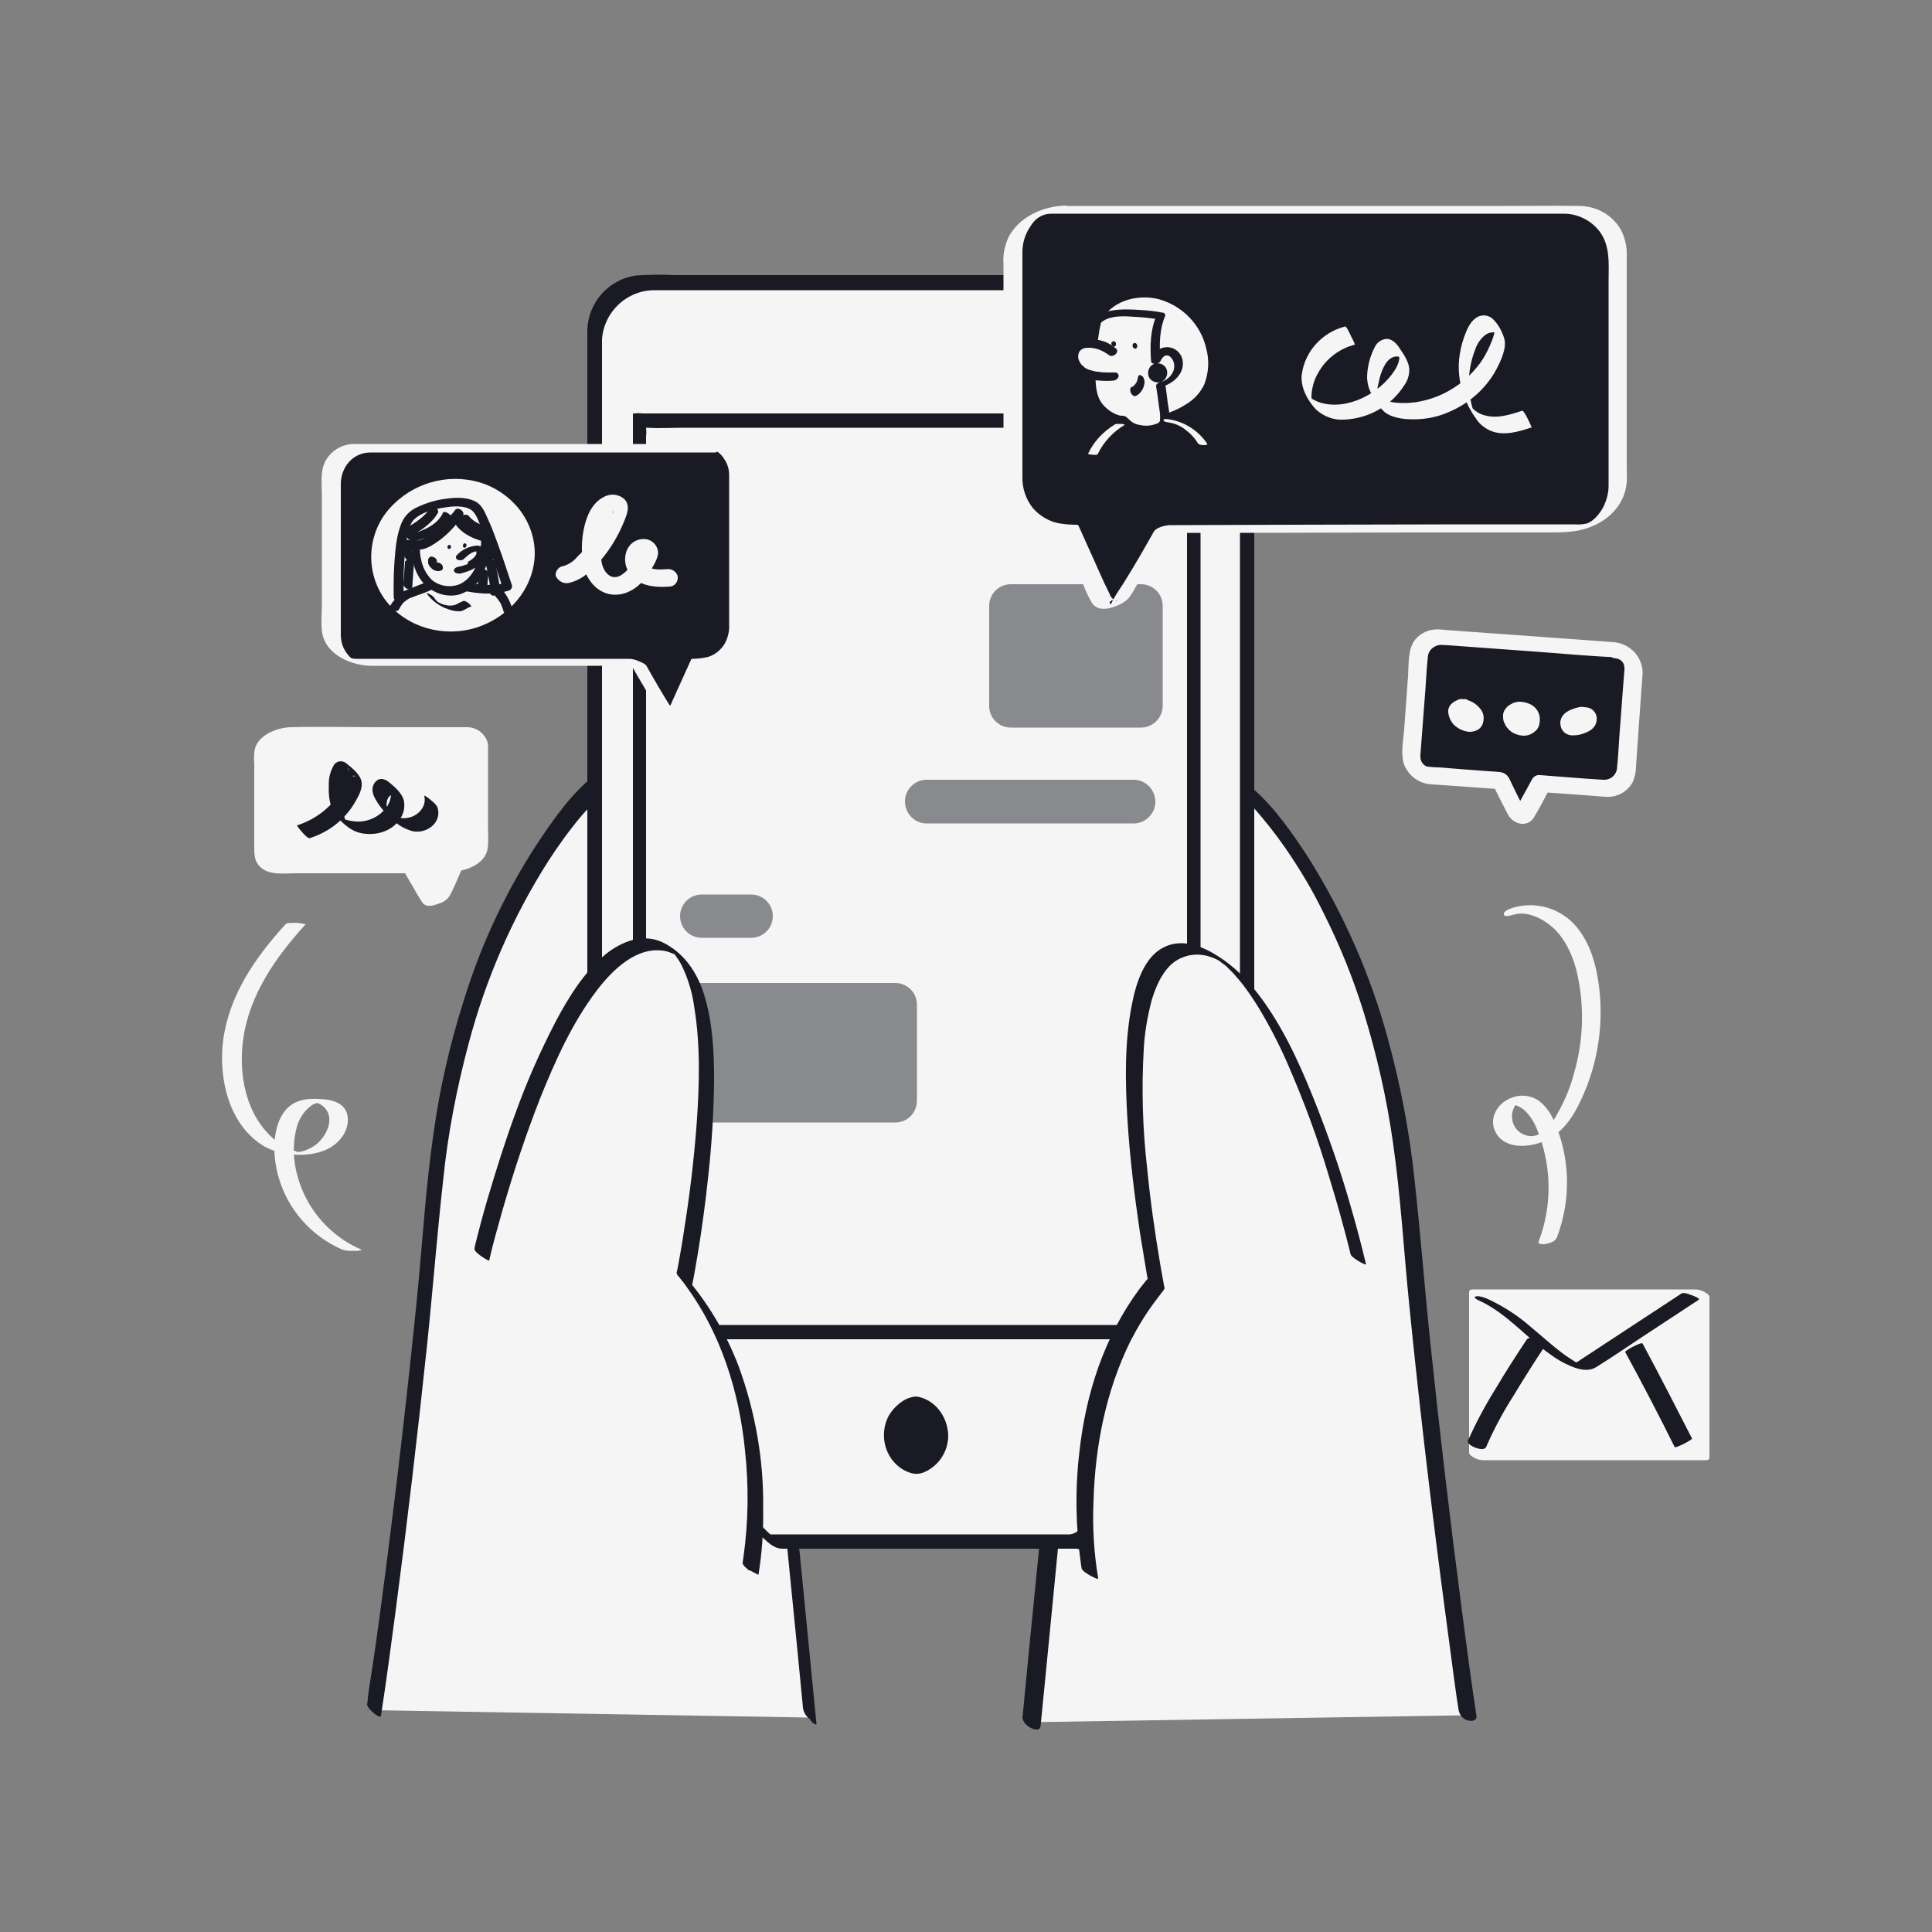 <svg width="210" height="210" viewBox="0 0 210 210" fill="none" xmlns="http://www.w3.org/2000/svg">
<rect x="0" y="0" width="210" height="210" fill="#808080" stroke="none"/>
<path d="M87.99 186.69L81.438 120.078L64.512 85.806C64.512 85.806 49.896 98.91 47.166 129.696C44.436 160.482 40.614 185.892 40.614 185.892" fill="#F5F5F5"/>
<path d="M88.746 187.362L88.326 183.12L87.276 172.368L85.848 157.962L84.378 142.8L83.118 129.822L82.32 121.884C82.278 121.506 82.278 121.086 82.194 120.708C82.068 120.078 81.606 119.448 81.354 118.86L76.23 108.486L69.594 95.046L65.394 86.52L65.184 86.1C65.058 85.848 64.134 84.672 63.798 84.966C61.95 86.604 60.438 88.704 59.052 90.72C55.272 96.264 52.374 102.354 50.4 108.78C48.93 113.4 47.838 118.104 47.166 122.892C46.284 128.814 45.948 134.778 45.36 140.742C44.352 150.864 43.176 160.986 41.874 171.066C41.454 174.258 41.034 177.45 40.572 180.6C40.362 182.07 40.068 183.54 39.942 185.01C39.942 185.052 39.942 185.136 39.9 185.178C39.858 185.556 40.404 186.018 40.656 186.228C40.74 186.312 41.37 186.816 41.412 186.48C42 182.658 42.504 178.878 43.008 175.056C44.268 165.48 45.402 155.862 46.41 146.286C47.04 140.28 47.502 134.232 48.174 128.226C48.678 123.228 49.644 118.272 50.946 113.4C52.794 106.428 55.692 99.75 59.556 93.66C60.69 91.896 61.908 90.216 63.252 88.62C63.882 87.906 64.554 87.234 65.184 86.52L65.268 86.436L63.84 85.302L66.864 91.392L73.29 104.37L79.128 116.172L80.64 119.238C80.682 119.322 80.724 119.448 80.766 119.532C80.892 119.742 80.64 119.49 80.724 119.322C80.682 119.406 80.766 119.616 80.766 119.658L81.396 126L82.572 138.012L84.042 152.838L85.512 167.664L86.688 179.508L87.276 185.598L87.318 185.85C87.444 186.27 87.696 186.648 88.074 186.9C88.074 187.11 88.788 187.656 88.746 187.362Z" fill="#191A23"/>
<path d="M112.182 187.194L118.734 120.582L135.702 86.31C135.702 86.31 150.318 99.414 153.006 130.2C155.694 160.986 159.558 186.438 159.558 186.438" fill="#F5F5F5"/>
<path d="M113.106 187.614L113.526 183.372L114.576 172.62L115.962 158.34L117.432 143.178L118.692 130.158L119.49 122.178L119.574 121.296C119.616 121.17 119.616 121.086 119.616 120.96C119.658 121.044 119.49 121.212 119.616 121.044C119.658 120.96 119.7 120.834 119.784 120.75L120.372 119.574L125.496 109.158L132.132 95.76L136.332 87.276L136.542 86.856L135.072 86.646C135.198 86.772 135.324 86.898 135.45 86.982C135.576 87.066 135.702 87.276 135.87 87.402L136.122 87.654C136.164 87.696 136.206 87.78 136.29 87.822C136.038 87.528 136.248 87.78 136.29 87.822C137.508 89.208 138.642 90.636 139.692 92.148C141.288 94.458 142.716 96.852 143.934 99.372C145.656 102.816 147.084 106.344 148.218 109.998C149.646 114.618 150.738 119.406 151.41 124.194C152.25 130.032 152.586 135.954 153.174 141.792C154.182 151.872 155.358 161.952 156.66 171.99C157.08 175.14 157.5 178.332 157.92 181.482C158.13 182.952 158.298 184.422 158.55 185.892L158.592 186.06C158.76 186.564 159.138 186.942 159.684 187.026C160.062 187.11 160.566 186.984 160.482 186.48C159.894 182.658 159.39 178.794 158.886 174.93C157.626 165.312 156.492 155.694 155.484 146.076C154.854 140.028 154.392 133.98 153.72 127.932C153.174 122.85 152.208 117.852 150.864 112.938C148.974 105.966 146.034 99.288 142.17 93.156C140.49 90.594 138.642 87.906 136.332 85.848L136.248 85.764C135.996 85.512 135.072 85.008 134.778 85.554L131.754 91.644L125.328 104.622L119.448 116.466L117.978 119.49C117.852 119.742 117.726 120.036 117.726 120.33L117.096 126.63L115.878 138.684L114.408 153.51L112.938 168.378L111.762 180.264L111.174 186.354L111.132 186.648C111.132 187.614 113.022 188.538 113.106 187.614Z" fill="#191A23"/>
<path d="M116.844 167.622H84.168C81.858 166.992 64.974 144.69 64.596 141.33V36.582C64.596 33.348 67.242 30.702 70.476 30.702H129.654C132.888 30.702 135.534 33.348 135.534 36.582V141.33C135.828 144.06 120.288 167.58 116.844 167.622Z" fill="#F5F5F5"/>
<path d="M116.256 166.782H83.79C83.748 166.782 83.664 166.782 83.622 166.782C83.706 166.782 83.79 166.824 83.832 166.824C83.622 166.782 83.958 166.908 83.79 166.824L83.58 166.656C83.874 166.866 83.58 166.656 83.496 166.572L83.244 166.32L83.118 166.194C82.908 165.984 83.202 166.278 83.076 166.152C80.388 163.464 78.078 160.482 75.768 157.458C72.996 153.846 70.266 150.15 67.83 146.328C67.452 145.74 66.99 144.984 66.57 144.27C66.402 143.976 66.234 143.682 66.066 143.346L65.856 142.926L65.772 142.716C65.688 142.59 65.814 142.842 65.73 142.632C65.646 142.422 65.562 142.254 65.52 142.044C65.478 141.834 65.52 142.086 65.478 141.918C65.478 141.876 65.436 141.834 65.436 141.792C65.436 141.75 65.436 141.666 65.436 141.624C65.394 140.532 65.436 139.44 65.436 138.348V37.632C65.436 37.38 65.436 37.128 65.436 36.876C65.646 33.894 68.124 31.542 71.148 31.542C72.408 31.542 73.668 31.542 74.928 31.542H128.814C129.276 31.542 129.78 31.542 130.242 31.542C132.426 31.584 134.274 32.76 134.694 34.944C134.82 35.952 134.862 36.96 134.778 37.968V140.784C134.778 140.826 134.778 140.994 134.778 140.784C134.778 140.952 134.736 141.162 134.652 141.33C134.232 142.548 133.686 143.766 133.014 144.858C132.048 146.622 130.998 148.344 129.906 150.066C127.428 153.972 124.782 157.794 121.884 161.406C120.834 162.75 119.7 164.052 118.482 165.27C117.894 165.816 117.054 166.74 116.256 166.782C115.836 166.74 116.256 167.538 116.34 167.664C116.592 168 117.012 168.42 117.432 168.42C118.398 168.378 119.364 167.37 119.994 166.74C121.296 165.438 122.472 164.094 123.606 162.624C126.504 158.928 129.192 155.106 131.67 151.116C132.72 149.436 133.77 147.714 134.736 145.95C135.324 144.858 135.996 143.682 136.29 142.464C136.374 141.75 136.416 140.994 136.332 140.238V37.296C136.332 35.91 135.912 34.566 135.156 33.39C133.812 31.248 131.544 29.946 129.024 29.904H73.332C71.946 29.82 70.518 29.862 69.132 29.946C66.15 30.366 63.924 32.886 63.84 35.868C63.84 36.12 63.84 36.372 63.84 36.582V137.97C63.84 138.852 63.756 139.818 63.84 140.7C63.966 141.456 64.26 142.212 64.68 142.884C65.478 144.396 66.402 145.866 67.368 147.294C69.93 151.2 72.744 154.98 75.642 158.676C77.952 161.616 80.262 164.766 83.076 167.286C83.622 167.79 84.252 168.336 85.008 168.336C85.89 168.336 86.772 168.336 87.654 168.336H117.474C117.894 168.336 117.474 167.538 117.39 167.454C117.096 167.118 116.676 166.866 116.256 166.782Z" fill="#191A23"/>
<path d="M129.738 45.738H69.51V144.774H129.738V45.738Z" fill="#F5F5F5"/>
<path d="M129.108 144.018H71.358C70.56 144.018 69.762 143.976 69.006 144.018H68.88L70.224 145.53V47.418C70.266 47.124 70.266 46.83 70.224 46.536C70.182 46.368 70.308 46.494 70.14 46.494C70.224 46.494 70.266 46.494 70.35 46.494C71.694 46.578 73.08 46.494 74.424 46.494H130.368L129.024 44.982V139.986C129.024 141.288 128.982 142.548 129.024 143.85C129.024 143.892 129.024 143.976 129.024 144.018C129.024 144.396 129.528 144.858 129.78 145.068C129.822 145.11 130.494 145.698 130.494 145.446V50.484C130.494 49.182 130.536 47.922 130.494 46.62C130.494 46.578 130.494 46.494 130.494 46.452C130.494 46.158 130.116 45.78 129.948 45.57C129.78 45.36 129.444 44.94 129.15 44.94H69.804C69.552 44.898 69.258 44.898 69.006 44.94H68.88C68.796 44.94 68.796 44.94 68.796 45.024V140.028C68.796 141.33 68.754 142.59 68.796 143.892V144.06C68.796 144.354 69.174 144.732 69.342 144.942C69.51 145.152 69.846 145.572 70.14 145.572H127.89C128.688 145.614 129.486 145.614 130.242 145.572H130.326C130.62 145.572 130.116 144.9 130.032 144.816C129.906 144.606 129.444 144.018 129.108 144.018Z" fill="#191A23"/>
<path d="M99.582 160.566C102.087 160.566 104.118 158.535 104.118 156.03C104.118 153.525 102.087 151.494 99.582 151.494C97.077 151.494 95.046 153.525 95.046 156.03C95.046 158.535 97.077 160.566 99.582 160.566Z" fill="#191A23"/>
<path d="M103.068 156.03C103.068 157.71 102.102 159.264 100.548 159.978C100.044 160.23 99.414 160.272 98.868 160.062C98.112 159.81 97.44 159.306 96.936 158.634C95.928 157.248 95.802 155.4 96.6 153.888C97.02 153.174 97.608 152.586 98.322 152.166C98.616 151.998 98.91 151.914 99.246 151.83C99.498 151.788 99.75 151.788 100.002 151.872C101.892 152.376 103.026 154.224 103.068 156.03C103.068 156.534 105.168 156.534 105.168 156.03C105.126 153.93 103.74 152.082 101.724 151.452C99.54 150.738 96.768 151.116 95.172 152.88C93.786 154.434 93.576 156.744 94.71 158.55C95.97 160.566 98.532 161.196 100.8 160.818C103.236 160.44 105.126 158.508 105.168 156.03C105.168 155.526 103.068 155.526 103.068 156.03Z" fill="#F5F5F5"/>
<path d="M105.546 40.11C106.335 40.11 106.974 39.471 106.974 38.682C106.974 37.893 106.335 37.254 105.546 37.254C104.757 37.254 104.118 37.893 104.118 38.682C104.118 39.471 104.757 40.11 105.546 40.11Z" fill="#F5F5F5"/>
<path d="M89.292 39.396L96.6 39.522H97.65C98.196 39.522 98.658 39.186 98.826 38.682C98.952 38.178 98.49 37.884 98.028 37.884L90.762 37.8H89.712C89.166 37.8 88.704 38.136 88.536 38.64C88.368 39.144 88.83 39.438 89.292 39.396Z" fill="#F5F5F5"/>
<path d="M75.18 55.86H77.994C78.12 55.86 78.078 55.692 78.078 55.608C77.994 55.398 77.868 55.23 77.7 55.062C77.532 54.852 77.322 54.684 77.112 54.516C76.986 54.39 76.818 54.348 76.65 54.306H73.836C73.71 54.306 73.71 54.474 73.752 54.558C73.836 54.768 73.962 54.936 74.13 55.104C74.298 55.314 74.508 55.482 74.718 55.65C74.844 55.776 75.012 55.818 75.18 55.86Z" fill="#B9FF66"/>
<path d="M74.676 59.388H77.49C77.952 59.388 78.498 59.01 78.372 58.506C78.204 58.002 77.7 57.666 77.196 57.75H74.382C73.92 57.75 73.374 58.128 73.5 58.632C73.668 59.136 74.172 59.43 74.676 59.388Z" fill="#B9FF66"/>
<path d="M118.482 170.982C118.482 170.982 115.08 152.418 125.664 139.524C125.664 139.524 118.482 103.53 129.066 103.152C139.65 102.774 147.63 136.878 147.63 136.878" fill="#F5F5F5"/>
<path d="M119.364 171.528C118.902 168.756 118.734 165.984 118.86 163.17C119.028 157.206 120.204 151.2 122.85 145.824C123.648 144.27 124.53 142.8 125.58 141.414C125.832 141.078 126.084 140.742 126.378 140.364C126.462 140.28 126.546 140.154 126.588 140.028C126.588 139.986 126.588 139.902 126.546 139.86C126.42 139.062 126.252 138.306 126.126 137.508C125.538 134.022 125.034 130.536 124.698 127.05C124.194 122.724 124.068 118.398 124.32 114.072C124.404 112.224 124.74 110.418 125.202 108.654C125.622 107.31 126.168 105.966 127.176 104.958C128.058 104.076 129.318 103.656 130.536 103.782C130.872 103.824 131.166 103.866 131.502 103.992C131.796 104.076 132.09 104.202 132.342 104.328L132.468 104.412C132.72 104.538 132.426 104.37 132.552 104.454L132.762 104.622C132.51 104.454 132.804 104.664 132.888 104.706C132.72 104.58 132.846 104.664 132.93 104.748L133.098 104.874L133.266 105C133.35 105.084 133.434 105.168 133.518 105.252L133.644 105.378L133.854 105.588C134.022 105.756 134.19 105.924 134.316 106.092C134.61 106.428 134.904 106.764 135.156 107.1C135.744 107.898 136.332 108.738 136.836 109.578C137.97 111.468 139.02 113.484 139.902 115.5C141.708 119.616 143.262 123.816 144.522 128.1C145.32 130.662 146.034 133.266 146.706 135.912C146.748 136.038 146.748 136.164 146.79 136.29C146.874 136.626 147.504 136.962 147.756 137.13C147.84 137.172 148.554 137.592 148.47 137.382C148.008 135.45 147.504 133.518 146.958 131.628C145.782 127.428 144.354 123.312 142.716 119.238C141.078 115.164 139.146 111.006 136.374 107.562C135.114 105.966 133.56 104.58 131.796 103.572C130.536 102.858 129.024 102.312 127.554 102.606C124.572 103.194 123.522 106.638 123.018 109.242C122.22 113.358 122.304 117.642 122.556 121.8C122.808 125.874 123.312 129.906 123.9 133.938C124.11 135.198 124.32 136.458 124.53 137.76C124.572 138.096 124.656 138.432 124.698 138.768C124.74 138.852 124.74 138.894 124.74 138.978V139.02C124.74 139.02 124.488 139.272 124.446 139.356C124.278 139.566 124.11 139.776 123.942 139.986C120.036 145.194 117.978 151.578 117.306 158.004C116.844 161.952 116.928 165.942 117.474 169.848C117.516 170.058 117.516 170.268 117.558 170.436C117.6 170.772 118.272 171.108 118.524 171.276C118.734 171.36 119.406 171.78 119.364 171.528Z" fill="#191A23"/>
<g opacity="0.49">
<path d="M109.872 63.714H124.026C125.202 63.714 126.168 64.68 126.168 65.856V76.734C126.168 77.91 125.202 78.876 124.026 78.876H109.872C108.696 78.876 107.73 77.91 107.73 76.734V65.856C107.73 64.68 108.696 63.714 109.872 63.714Z" fill="#191A23"/>
<path d="M124.026 79.086H109.872C108.57 79.086 107.52 78.036 107.52 76.734V65.856C107.52 64.554 108.57 63.504 109.872 63.504H124.026C125.328 63.504 126.378 64.554 126.378 65.856V76.734C126.378 77.994 125.328 79.086 124.026 79.086ZM109.872 63.924C108.822 63.924 107.94 64.806 107.94 65.856V76.734C107.94 77.784 108.822 78.666 109.872 78.666H124.026C125.076 78.666 125.958 77.784 125.958 76.734V65.856C125.958 64.806 125.076 63.924 124.026 63.924H109.872Z" fill="#191A23"/>
</g>
<g opacity="0.49">
<path d="M100.632 85.008H123.312C124.488 85.008 125.454 85.974 125.454 87.15C125.454 88.326 124.488 89.292 123.312 89.292H100.632C99.456 89.292 98.49 88.326 98.49 87.15C98.49 85.932 99.414 85.008 100.632 85.008Z" fill="#191A23"/>
<path d="M123.312 89.502H100.632C99.33 89.46 98.322 88.326 98.364 87.024C98.406 85.806 99.414 84.798 100.632 84.756H123.312C124.614 84.798 125.622 85.932 125.58 87.234C125.538 88.452 124.53 89.46 123.312 89.502ZM100.632 85.218C99.582 85.26 98.742 86.184 98.784 87.234C98.826 88.242 99.624 89.04 100.632 89.082H123.312C124.362 89.04 125.202 88.116 125.16 87.066C125.118 86.058 124.32 85.26 123.312 85.218H100.632Z" fill="#191A23"/>
</g>
<g opacity="0.49">
<path d="M76.272 97.44H81.648C82.824 97.44 83.79 98.406 83.79 99.582C83.79 100.758 82.824 101.724 81.648 101.724H76.272C75.096 101.724 74.13 100.758 74.13 99.582C74.13 98.406 75.096 97.44 76.272 97.44Z" fill="#191A23"/>
<path d="M81.648 101.934H76.272C74.97 101.934 73.92 100.884 73.92 99.582C73.92 98.28 74.97 97.23 76.272 97.23H81.648C82.95 97.23 84 98.28 84 99.582C84 100.884 82.95 101.934 81.648 101.934ZM76.272 97.65C75.222 97.65 74.34 98.532 74.34 99.582C74.34 100.632 75.222 101.514 76.272 101.514H81.648C82.698 101.514 83.58 100.632 83.58 99.582C83.58 98.532 82.698 97.65 81.648 97.65H76.272Z" fill="#191A23"/>
</g>
<g opacity="0.49">
<path d="M75.81 107.058H97.272C98.448 107.058 99.414 108.024 99.414 109.2V119.616C99.414 120.792 98.448 121.758 97.272 121.758H75.81C74.634 121.758 73.668 120.792 73.668 119.616V109.2C73.668 108.024 74.634 107.058 75.81 107.058Z" fill="#191A23"/>
<path d="M97.314 122.01H75.852C74.55 122.01 73.5 120.96 73.5 119.658V109.2C73.5 107.898 74.55 106.848 75.852 106.848H97.314C98.616 106.848 99.666 107.898 99.666 109.2V119.616C99.666 120.96 98.616 122.01 97.314 122.01ZM75.81 107.268C74.76 107.268 73.878 108.15 73.878 109.2V119.616C73.878 120.666 74.76 121.548 75.81 121.548H97.272C98.322 121.548 99.204 120.666 99.204 119.616V109.2C99.204 108.15 98.322 107.268 97.272 107.268H75.81Z" fill="#191A23"/>
</g>
<path d="M81.648 170.478C81.648 170.478 85.05 151.914 74.466 139.02C74.466 139.02 81.648 103.026 71.064 102.648C60.48 102.27 52.5 136.374 52.5 136.374" fill="#F5F5F5"/>
<path d="M82.446 171.15C82.824 168.798 82.992 166.404 82.95 164.052C83.034 158.76 82.11 153.51 80.304 148.554C79.044 145.236 77.28 142.17 75.054 139.44L75.222 139.734C75.474 138.558 75.642 137.424 75.852 136.248C76.314 133.434 76.692 130.62 76.986 127.806C77.364 124.404 77.574 120.96 77.616 117.516C77.616 114.492 77.49 111.342 76.608 108.36C75.894 105.84 74.382 103.53 71.946 102.396C69.846 101.43 67.536 102.354 65.856 103.698C63.504 105.63 61.824 108.36 60.396 111.048C58.716 114.282 57.246 117.6 56.028 121.002C54.894 124.068 53.928 127.176 53.004 130.284C52.5 132.006 52.038 133.728 51.618 135.45C51.618 135.534 51.576 135.618 51.576 135.702C51.492 135.954 52.08 136.374 52.248 136.5C52.29 136.542 53.172 137.13 53.172 137.004C53.592 135.114 54.138 133.266 54.642 131.46C55.818 127.386 57.162 123.312 58.716 119.364C60.354 115.29 62.202 111.174 64.848 107.688C66.57 105.42 69.3 102.69 72.45 103.404C72.576 103.446 72.702 103.488 72.828 103.53L73.038 103.614L73.164 103.656L73.29 103.698C73.122 103.614 73.542 103.824 73.332 103.698C73.206 103.656 73.416 103.782 73.248 103.614L73.332 103.698C73.5 103.824 73.122 103.53 73.29 103.656C73.458 103.782 73.122 103.53 73.29 103.698C73.458 103.866 73.29 103.698 73.332 103.74L73.458 103.908C73.5 103.95 73.542 103.992 73.542 104.034C73.752 104.328 73.92 104.58 74.088 104.916C74.802 106.386 75.264 107.94 75.474 109.536C76.146 113.694 76.02 117.978 75.726 122.136C75.432 126.042 74.97 129.906 74.34 133.812C74.172 134.988 73.962 136.164 73.752 137.34C73.71 137.634 73.626 137.928 73.584 138.18C73.584 138.222 73.542 138.264 73.542 138.348C73.584 138.474 73.626 138.642 73.752 138.726C74.046 139.104 74.34 139.44 74.592 139.818C78.372 144.984 80.346 151.284 80.976 157.626C81.396 161.49 81.354 165.396 80.808 169.26C80.766 169.47 80.766 169.638 80.724 169.848C80.682 170.142 81.228 170.52 81.396 170.688C81.564 170.646 82.404 171.234 82.446 171.15Z" fill="#191A23"/>
<path d="M175.518 70.728L156.492 69.342C155.316 69.258 154.266 70.14 154.182 71.316L153.384 81.984C153.3 83.16 154.182 84.21 155.4 84.294L163.044 84.84C163.548 85.932 164.304 87.36 164.766 88.284C164.892 88.536 165.228 88.662 165.522 88.494C165.606 88.452 165.69 88.368 165.732 88.284L167.454 85.134L174.426 85.638C175.602 85.722 176.652 84.84 176.736 83.622L177.534 72.954C177.618 71.862 176.736 70.812 175.518 70.728Z" fill="#191A23"/>
<path d="M175.434 69.804L167.958 69.258L157.458 68.502L156.492 68.418C155.442 68.334 154.434 68.754 153.804 69.552C153.006 70.56 153.132 72.24 153.048 73.5L152.628 79.254C152.544 80.472 152.166 82.152 152.712 83.328C153.258 84.462 154.392 85.218 155.652 85.26C156.282 85.302 156.912 85.344 157.542 85.386L162.792 85.764L163.17 85.806L162.162 85.05C162.708 86.226 163.296 87.36 163.884 88.494C164.472 89.628 166.026 90.006 166.74 88.83C167.37 87.822 167.874 86.772 168.42 85.764L167.58 86.1L172.284 86.436C172.998 86.478 173.712 86.562 174.426 86.604C175.686 86.73 176.904 86.1 177.492 84.966C177.702 84.42 177.828 83.874 177.828 83.328L177.996 80.892L178.416 74.928C178.458 74.382 178.5 73.878 178.542 73.332C178.626 71.526 177.282 69.972 175.434 69.804C175.014 69.72 174.636 70.014 174.552 70.434C174.552 70.476 174.552 70.518 174.552 70.602C174.636 71.148 175.098 71.526 175.644 71.568C176.064 71.61 176.442 71.904 176.526 72.324C176.568 72.45 176.568 72.576 176.568 72.702C176.568 72.618 176.568 72.912 176.568 72.702C176.568 72.786 176.568 72.786 176.568 72.828C176.526 73.332 176.484 73.878 176.442 74.382L176.022 79.968C175.938 81.102 175.896 82.236 175.77 83.37C175.77 84.168 175.098 84.798 174.3 84.756H174.258C173.628 84.714 172.956 84.672 172.326 84.63L167.412 84.252C167.076 84.21 166.782 84.336 166.572 84.63L165.144 87.234C165.06 87.402 164.976 87.528 164.892 87.696C164.892 87.738 164.892 87.738 164.892 87.696C165.102 87.486 165.396 87.612 165.69 87.99L165.648 87.864C165.606 87.738 165.564 87.654 165.48 87.528C164.976 86.562 164.514 85.596 164.052 84.63C163.842 84.21 163.464 83.958 163.002 83.916L159.054 83.622L156.408 83.412C155.988 83.412 155.568 83.37 155.148 83.328C154.728 83.202 154.434 82.824 154.392 82.362C154.392 82.278 154.392 82.068 154.392 82.236V82.194C154.392 82.194 154.392 82.068 154.392 82.026C154.434 81.48 154.476 80.934 154.518 80.388L154.938 74.886C155.022 73.752 155.064 72.66 155.19 71.526C155.19 70.728 155.862 70.098 156.66 70.098C156.912 70.098 157.206 70.14 157.458 70.14L167.244 70.854C170.016 71.064 172.746 71.316 175.518 71.442H175.644C176.064 71.526 176.484 71.232 176.526 70.77C176.526 70.728 176.526 70.686 176.526 70.602C176.442 70.266 175.98 69.846 175.434 69.804Z" fill="#F5F5F5"/>
<path d="M159.348 76.692C159.348 76.692 158.046 76.986 158.424 78.204C158.802 79.422 160.314 78.96 160.314 77.826C160.398 77.28 160.02 76.818 159.474 76.734C159.432 76.692 159.39 76.692 159.348 76.692Z" fill="#F5F5F5"/>
<path d="M158.676 76.02C158.298 76.104 157.92 76.314 157.668 76.608C157.5 76.818 157.374 77.112 157.416 77.406C157.458 77.91 157.668 78.372 158.004 78.75C158.466 79.212 159.096 79.506 159.726 79.548C160.062 79.548 160.44 79.464 160.734 79.254C161.028 79.044 161.196 78.708 161.238 78.372C161.322 77.952 161.238 77.532 160.986 77.154C160.65 76.692 160.188 76.314 159.642 76.146C159.39 76.062 159.138 75.978 158.844 75.978C158.676 75.978 158.466 76.02 158.382 76.146C158.34 76.314 158.34 76.482 158.466 76.608C158.634 76.818 158.802 76.986 159.054 77.112C159.264 77.238 159.516 77.322 159.768 77.322C159.81 77.322 159.852 77.322 159.894 77.322L159.684 77.28C159.726 77.28 159.81 77.28 159.852 77.322L159.6 77.238C159.642 77.238 159.684 77.28 159.726 77.28L159.474 77.154C159.516 77.154 159.558 77.196 159.6 77.238L159.348 77.07L159.432 77.154L159.222 76.986L159.306 77.07L159.138 76.902C159.18 76.944 159.222 76.986 159.222 77.028L159.138 76.86C159.18 76.944 159.222 77.07 159.222 77.154L159.18 76.986C159.222 77.196 159.222 77.406 159.18 77.574L159.222 77.406C159.18 77.574 159.096 77.742 158.97 77.91L159.054 77.784C158.97 77.868 158.844 77.952 158.676 78.036L158.844 77.994C158.76 78.036 158.676 78.036 158.55 78.078H158.76C158.718 78.078 158.634 78.078 158.592 78.078L158.802 78.12C158.76 78.12 158.718 78.12 158.676 78.078L158.928 78.162L158.802 78.12L159.054 78.246L158.97 78.204L159.222 78.372C159.18 78.33 159.138 78.33 159.138 78.288L159.348 78.456C159.306 78.414 159.264 78.372 159.264 78.33L159.432 78.498C159.39 78.456 159.348 78.372 159.306 78.33L159.39 78.498C159.306 78.372 159.264 78.204 159.264 78.078L159.306 78.246C159.264 78.078 159.264 77.952 159.306 77.784L159.264 77.91C159.306 77.742 159.39 77.616 159.474 77.49L159.39 77.574C159.516 77.448 159.726 77.322 159.894 77.238L159.726 77.28C159.81 77.238 159.852 77.238 159.936 77.238C160.104 77.196 160.23 77.07 160.23 76.902C160.188 76.692 160.104 76.524 159.978 76.398C159.768 76.23 159.558 76.062 159.306 75.978C159.138 76.02 158.928 75.978 158.676 76.02Z" fill="#F5F5F5"/>
<path d="M165.354 77.028C165.354 77.028 164.094 77.322 164.472 78.54C164.85 79.758 166.362 79.296 166.362 78.162C166.446 77.616 166.068 77.154 165.564 77.07C165.438 77.028 165.396 76.986 165.354 77.028Z" fill="#F5F5F5"/>
<path d="M164.808 76.314C164.64 76.356 164.472 76.398 164.346 76.482C164.094 76.608 163.884 76.734 163.716 76.944C163.464 77.238 163.338 77.574 163.38 77.952C163.38 78.204 163.422 78.414 163.548 78.624C163.632 78.834 163.716 79.002 163.884 79.17C164.094 79.422 164.346 79.632 164.682 79.758C164.976 79.884 165.312 79.968 165.648 79.968C166.068 79.968 166.488 79.8 166.782 79.548C167.076 79.338 167.286 79.002 167.328 78.666C167.37 78.456 167.37 78.204 167.37 77.994C167.328 77.784 167.286 77.574 167.202 77.406C167.076 77.154 166.908 76.944 166.698 76.776C166.488 76.608 166.236 76.482 165.942 76.398C165.69 76.314 165.396 76.272 165.102 76.272C164.892 76.272 164.682 76.356 164.514 76.524C164.388 76.692 164.346 76.902 164.43 77.07C164.682 77.532 165.186 77.784 165.69 77.784H165.732H165.48C165.564 77.784 165.606 77.784 165.69 77.826L165.438 77.742C165.522 77.742 165.564 77.784 165.606 77.784L165.354 77.658C165.396 77.7 165.438 77.7 165.522 77.742L165.312 77.574C165.354 77.616 165.396 77.658 165.438 77.7L165.27 77.532C165.312 77.574 165.354 77.616 165.396 77.7L165.27 77.532C165.312 77.616 165.354 77.7 165.396 77.826L165.354 77.616C165.396 77.784 165.396 77.952 165.396 78.12L165.438 77.952C165.396 78.12 165.354 78.246 165.27 78.372L165.354 78.204C165.27 78.33 165.186 78.414 165.102 78.498L165.27 78.372C165.186 78.414 165.102 78.498 165.018 78.54L165.228 78.456C165.144 78.498 165.06 78.498 165.018 78.498L165.27 78.456C165.228 78.456 165.144 78.456 165.102 78.456H165.354C165.312 78.456 165.228 78.456 165.186 78.456L165.438 78.54C165.396 78.54 165.354 78.498 165.312 78.498L165.564 78.624C165.522 78.582 165.48 78.582 165.438 78.54L165.648 78.708C165.606 78.666 165.564 78.624 165.522 78.624L165.69 78.792C165.648 78.75 165.606 78.666 165.564 78.624L165.69 78.792C165.606 78.666 165.564 78.54 165.522 78.414L165.564 78.624C165.522 78.498 165.522 78.33 165.522 78.204L165.48 78.372C165.48 78.246 165.522 78.12 165.606 78.036L165.522 78.204C165.606 78.078 165.69 77.994 165.774 77.91L165.606 78.036C165.732 77.952 165.858 77.868 165.984 77.826L165.774 77.91C165.858 77.868 165.9 77.868 165.984 77.868C166.278 77.826 166.488 77.532 166.446 77.238C166.446 77.112 166.362 76.986 166.278 76.902C165.9 76.356 165.354 76.188 164.808 76.314Z" fill="#F5F5F5"/>
<path d="M171.57 77.238C171.57 77.238 170.31 77.532 170.688 78.75C171.066 79.968 172.578 79.506 172.578 78.372C172.662 77.826 172.284 77.364 171.738 77.28C171.654 77.238 171.612 77.238 171.57 77.238Z" fill="#F5F5F5"/>
<path d="M171.486 76.902C171.234 76.944 170.982 77.07 170.73 77.154C170.436 77.28 170.142 77.448 169.932 77.7C169.722 77.952 169.596 78.246 169.596 78.582C169.596 78.918 169.722 79.296 169.974 79.548C170.268 79.842 170.688 79.968 171.066 79.926C171.444 79.926 171.822 79.842 172.158 79.716C172.41 79.632 172.662 79.506 172.872 79.38C173.166 79.17 173.418 78.876 173.502 78.54C173.586 78.204 173.586 77.868 173.418 77.532C173.25 77.238 172.998 77.028 172.704 76.944C172.452 76.86 172.242 76.86 171.99 76.86C171.738 76.86 171.444 76.902 171.192 77.028C170.982 77.07 170.772 77.196 170.604 77.322C170.52 77.406 170.436 77.532 170.562 77.616C170.73 77.7 170.898 77.742 171.066 77.742C171.192 77.742 170.814 77.742 170.898 77.742C170.94 77.742 170.982 77.742 171.024 77.742L170.856 77.7C170.94 77.7 171.024 77.742 171.108 77.784L170.982 77.742C171.108 77.826 171.234 77.91 171.318 78.036L171.276 77.952C171.444 78.204 171.486 78.498 171.444 78.792V78.708C171.402 78.918 171.36 79.086 171.234 79.254L171.318 79.128C171.276 79.212 171.192 79.254 171.108 79.338L171.234 79.212C170.982 79.338 171.15 79.296 171.234 79.212C171.192 79.212 171.066 79.296 171.276 79.212L171.36 79.17C171.444 79.17 171.486 79.128 171.57 79.128H171.528C171.444 79.17 171.864 79.086 171.738 79.086C171.612 79.086 172.032 79.086 171.906 79.086C171.78 79.086 172.158 79.086 172.032 79.086H171.948L172.116 79.128C172.032 79.128 171.99 79.086 171.906 79.044L172.032 79.086C171.906 79.002 171.78 78.918 171.696 78.792L171.738 78.876C171.57 78.624 171.486 78.288 171.528 77.994V78.078C171.57 77.91 171.612 77.784 171.696 77.616L171.612 77.742C171.696 77.658 171.738 77.574 171.822 77.532L171.696 77.658C171.738 77.616 171.738 77.616 171.78 77.574L171.822 77.532H171.864C171.948 77.49 171.654 77.616 171.696 77.616C171.822 77.574 172.074 77.49 171.654 77.616L171.78 77.574C171.822 77.574 171.402 77.658 171.57 77.616C171.822 77.574 172.074 77.49 172.284 77.364C172.368 77.322 172.578 77.154 172.536 77.028C172.494 76.902 172.284 76.86 172.158 76.86C171.99 76.818 171.738 76.818 171.486 76.902Z" fill="#F5F5F5"/>
<path d="M184.842 140.7H160.692V158.172H184.842V140.7Z" fill="#F5F5F5"/>
<path d="M184.254 157.626H160.104L161.7 158.424V140.952L161.28 141.246H185.43L183.834 140.448V157.92C183.834 158.508 185.808 159.096 185.808 158.424V140.952C185.808 140.742 185.388 140.49 185.22 140.406C184.926 140.238 184.548 140.154 184.212 140.154H160.062C159.852 140.154 159.684 140.238 159.684 140.448V157.92C159.684 158.13 160.104 158.382 160.272 158.466C160.566 158.634 160.902 158.718 161.28 158.718H185.43C185.85 158.718 185.892 158.424 185.64 158.172C185.262 157.794 184.758 157.626 184.254 157.626Z" fill="#F5F5F5"/>
<path d="M160.692 141.33C163.716 142.674 165.858 145.362 168.504 147.21C169.176 147.714 169.89 148.134 170.688 148.47C171.57 148.848 172.62 149.142 173.502 148.596C175.266 147.504 177.03 146.286 178.752 145.152L184.632 141.288C184.842 141.12 184.086 140.868 184.002 140.826C183.75 140.742 182.994 140.406 182.742 140.616L173.082 146.958L171.864 147.756C171.696 147.882 171.57 147.966 171.402 148.05C171.444 148.05 171.066 148.176 171.066 148.176C171.066 148.05 172.116 148.596 171.654 148.302C171.024 147.882 170.352 147.504 169.764 147.042C168.546 146.118 167.412 145.068 166.236 144.102C164.934 142.968 163.422 142.002 161.826 141.246C161.49 141.078 160.818 140.826 160.44 140.91C160.062 140.994 160.524 141.246 160.692 141.33Z" fill="#191A23"/>
<path d="M161.532 157.29C162.372 155.358 163.38 153.468 164.514 151.704C165.606 149.898 166.74 148.092 167.916 146.328C168.21 145.908 166.32 145.026 165.942 145.614C164.766 147.378 163.632 149.142 162.54 150.99C161.406 152.796 160.44 154.644 159.558 156.576C159.348 157.122 161.28 157.878 161.532 157.29Z" fill="#191A23"/>
<path d="M176.652 146.958C178.5 150.36 180.306 153.804 182.028 157.29C182.112 157.458 183.96 156.492 183.918 156.366C182.154 152.922 180.39 149.478 178.542 146.034C178.416 145.824 176.568 146.832 176.652 146.958Z" fill="#191A23"/>
<path d="M164.556 99.414C165.984 98.994 167.664 99.834 168.714 100.758C170.058 101.934 170.856 103.656 171.318 105.336C172.242 109.032 172.158 112.938 171.108 116.592C170.646 118.398 169.89 120.078 168.924 121.674C168.126 122.85 166.992 123.984 165.522 123.27C164.472 122.766 164.052 121.464 164.556 120.414C164.598 120.288 164.682 120.204 164.766 120.078C164.85 119.994 164.976 119.994 164.808 120.036C164.724 120.078 164.682 120.078 164.598 120.12H164.724C165.06 120.246 165.396 120.414 165.69 120.666C166.278 121.212 166.74 121.926 167.034 122.682C168.672 126.588 168.756 130.998 167.244 134.946C167.076 135.324 167.958 135.24 168.084 135.198C168.462 135.114 169.05 134.946 169.218 134.526C170.814 130.368 170.688 125.706 168.84 121.674C168.462 120.834 167.916 120.12 167.16 119.574C166.278 119.028 165.228 118.944 164.304 119.322C162.792 119.868 161.742 121.548 162.582 123.102C163.548 124.908 166.068 124.74 167.664 124.11C169.722 123.312 170.94 121.506 171.822 119.616C173.796 115.458 174.426 110.796 173.67 106.302C173.292 104.034 172.452 101.682 170.73 100.086C169.008 98.532 166.572 97.986 164.346 98.7C164.094 98.784 163.338 99.078 163.464 99.414C163.59 99.75 164.304 99.456 164.556 99.414Z" fill="#F5F5F5"/>
<path d="M31.038 100.464C27.804 103.992 24.948 108.108 24.276 112.938C23.688 117.138 24.864 122.388 28.812 124.656C29.778 125.16 30.87 125.454 31.962 125.496C33.054 125.58 34.188 125.454 35.196 125.076C36.078 124.74 36.834 124.152 37.338 123.354C37.842 122.514 38.052 121.296 37.422 120.456C36.918 119.784 36.036 119.574 35.238 119.49C34.23 119.406 33.054 119.364 32.13 119.826C30.24 120.708 29.778 123.186 29.82 125.034C29.988 129.738 32.844 133.938 37.212 135.828C37.632 135.954 38.052 135.996 38.514 135.954C38.724 135.996 38.934 135.954 39.144 135.912C39.144 135.912 39.396 135.87 39.27 135.828C35.868 134.358 33.306 131.418 32.34 127.848C31.836 126.084 31.794 124.236 32.256 122.514C32.508 121.59 33.054 120.75 33.852 120.162C33.978 120.078 34.104 119.994 34.272 119.952C34.482 119.868 35.112 119.826 34.44 119.784C33.768 119.742 34.356 119.826 34.566 119.91C34.734 119.994 34.902 120.078 35.07 120.204C36.624 121.464 35.406 123.774 34.062 124.614C33.726 124.824 33.348 124.992 32.97 125.118C32.76 125.16 32.55 125.202 32.34 125.244C32.13 125.286 32.298 125.034 32.634 125.244C32.508 125.202 32.382 125.16 32.256 125.16C31.332 124.908 30.492 124.446 29.778 123.816C26.67 121.17 25.872 116.634 26.46 112.77C27.174 108.024 30.03 103.95 33.222 100.464C32.886 100.38 32.508 100.338 32.172 100.296C31.794 100.338 31.206 100.254 31.038 100.464Z" fill="#F5F5F5"/>
<path d="M49.896 79.464H30.786C29.61 79.464 28.644 80.43 28.602 81.606V92.316C28.602 93.492 29.568 94.458 30.786 94.458L44.94 94.5C45.528 95.55 46.368 96.936 46.914 97.818C47.082 98.07 47.418 98.154 47.67 97.986C47.754 97.944 47.838 97.86 47.88 97.734L49.392 94.458L49.896 94.416C51.072 94.416 52.038 93.45 52.08 92.274V81.564C52.038 80.43 51.072 79.464 49.896 79.464Z" fill="#F5F5F5"/>
<path d="M50.694 79.044H41.286C38.052 79.044 34.818 78.96 31.584 79.044C30.114 79.086 28.014 79.884 27.678 81.522C27.594 82.026 27.594 82.572 27.636 83.076V92.064C27.636 92.778 27.636 93.492 28.14 94.08C29.106 95.214 30.87 94.92 32.214 94.92H43.848H44.142L43.974 94.836C44.31 95.424 44.646 95.97 44.982 96.558C45.276 97.104 45.612 97.65 45.948 98.154C46.368 98.658 47.082 98.448 47.628 98.238C48.132 98.112 48.594 97.818 48.888 97.356C49.434 96.348 49.854 95.214 50.358 94.122L48.594 94.836C50.4 94.752 52.962 94.08 53.046 91.854C53.088 91.098 53.046 90.384 53.046 89.67V81.774C53.046 81.48 53.046 81.186 53.046 80.892C52.836 79.842 51.87 79.002 50.694 79.044C50.232 79.086 49.77 79.212 49.35 79.464C49.224 79.548 48.678 79.884 49.098 79.926C50.442 79.968 51.072 81.144 51.072 82.362V92.148C51.072 92.358 51.072 92.526 51.072 92.736C51.072 93.282 50.862 93.786 50.484 94.164C50.442 94.206 50.358 94.248 50.316 94.29C50.568 93.912 51.03 94.122 50.694 94.122C50.526 94.122 50.4 94.122 50.232 94.164C49.896 94.206 49.518 94.29 49.224 94.416C49.014 94.5 48.594 94.668 48.468 94.878L47.208 97.65C47.124 97.776 47.082 97.944 46.998 98.112V98.154C46.83 98.532 47.208 98.406 48.216 97.734L48.132 97.692C48.006 97.482 47.838 97.314 47.712 97.104C47.124 96.18 46.578 95.214 46.032 94.248C45.99 94.206 45.906 94.164 45.864 94.164L35.784 94.122C34.44 94.122 33.054 94.164 31.71 94.122C30.576 94.08 29.652 93.156 29.652 92.022C29.652 91.56 29.652 91.098 29.652 90.636V81.9C29.652 81.186 29.652 80.472 30.24 79.926C30.282 79.884 30.366 79.842 30.408 79.8C30.03 80.346 29.694 79.968 30.03 79.968H38.514C41.958 79.968 45.444 80.01 48.93 79.968H49.098C49.602 79.926 50.064 79.8 50.484 79.548C50.568 79.422 51.114 79.044 50.694 79.044Z" fill="#F5F5F5"/>
<path d="M33.684 91.098C35.784 90.426 37.548 89.04 38.64 87.108C38.976 86.52 39.396 85.764 39.312 85.05C39.228 84.252 38.304 83.496 37.716 83.034C37.338 82.656 36.75 82.656 36.372 83.034C36.33 83.076 36.288 83.16 36.246 83.244C35.868 83.916 35.7 84.672 35.742 85.428C35.7 86.268 35.784 87.108 36.078 87.864C36.498 88.662 37.086 89.376 37.8 89.88C38.388 90.342 39.102 90.594 39.816 90.636C41.286 90.762 42.84 90.174 43.596 88.83C43.932 88.284 44.016 87.612 43.89 86.982C43.68 86.226 43.008 85.638 42.42 85.134C41.958 84.714 41.328 84.42 40.824 84.966C40.32 85.512 40.446 86.226 40.782 86.814C41.244 87.654 41.874 88.41 42.63 89.04C43.218 89.67 43.974 90.09 44.814 90.342C46.284 90.678 48.006 89.502 47.586 87.864C47.502 87.486 46.998 87.108 46.746 86.898C46.662 86.814 46.074 86.352 46.116 86.52C46.368 87.528 45.654 88.452 44.73 88.788C44.226 88.956 43.722 88.998 43.218 88.83C43.008 88.746 42.798 88.662 42.588 88.578C42.462 88.494 42.252 88.242 42.42 88.536C42.588 88.83 42.378 88.41 42.336 88.368C42 87.906 41.916 87.276 42.168 86.772C42.252 86.604 42.42 86.436 42.63 86.352C42.756 86.31 42.924 86.268 43.05 86.268L43.176 86.31C42.42 85.302 42.168 85.05 42.42 85.554C42.672 86.478 42.378 87.486 41.664 88.158C40.866 88.956 39.774 89.376 38.682 89.292C38.178 89.25 37.716 89.166 37.212 88.956L37.044 88.872C37.548 89.502 37.758 89.67 37.59 89.334C37.548 89.208 37.506 89.04 37.464 88.914C37.38 88.62 37.338 88.284 37.296 87.99C37.17 86.982 37.128 85.47 37.884 84.63C38.01 84.504 38.178 84.378 38.346 84.336C38.43 84.294 38.598 84.336 38.682 84.336C37.758 84.672 37.758 82.908 37.884 83.664C37.968 84.252 37.632 84.924 37.38 85.428C36.33 87.486 34.524 88.998 32.298 89.712C32.214 89.754 32.886 90.51 32.928 90.552C32.97 90.594 33.474 91.182 33.684 91.098Z" fill="#191A23"/>
<path d="M76.86 48.678H39.354C37.506 48.678 35.994 50.19 35.994 52.038V68.628C35.994 70.476 37.506 71.988 39.354 71.988L69.258 72.03C70.14 73.668 71.484 75.81 72.324 77.196C72.576 77.574 73.08 77.742 73.458 77.49C73.626 77.406 73.71 77.28 73.794 77.112L76.104 72.072L76.86 72.03C78.708 72.03 80.22 70.518 80.22 68.67V52.038C80.22 50.19 78.708 48.678 76.86 48.678Z" fill="#191A23"/>
<path d="M76.062 48.258H38.514C37.086 48.258 35.784 49.098 35.238 50.4C34.818 51.408 34.986 52.752 34.986 53.802V65.688C34.986 66.696 34.86 67.83 35.028 68.838C35.448 71.148 38.136 72.324 40.278 72.366C42.882 72.366 45.486 72.366 48.132 72.366H60.942H69.552H70.014L68.25 71.652C69.006 72.996 69.804 74.34 70.602 75.684C70.938 76.23 71.232 76.902 71.736 77.238C72.24 77.574 73.332 78.078 74.046 77.91C74.676 77.784 74.844 77.112 75.054 76.608L76.188 74.13L76.986 72.366L76.818 72.408C78.078 72.324 79.296 72.24 80.22 71.232C80.808 70.56 81.144 69.678 81.102 68.754C81.102 67.326 81.102 65.94 81.102 64.512V52.92C81.144 52.248 81.06 51.576 80.808 50.946C80.094 49.224 77.826 48.3 76.062 48.258C75.642 48.258 76.23 48.594 76.314 48.678C76.734 48.93 77.196 49.056 77.7 49.098C77.868 49.098 77.994 49.098 78.162 49.14C78.162 49.224 77.616 48.846 78.036 49.14C78.33 49.35 78.582 49.644 78.75 49.938C79.086 50.442 79.254 51.03 79.254 51.66C79.254 51.954 79.254 52.248 79.254 52.542V67.872C79.296 68.586 79.128 69.3 78.792 69.93C78.372 70.644 77.742 71.148 76.986 71.4C76.44 71.526 75.852 71.61 75.306 71.61C75.264 71.61 75.18 71.61 75.138 71.652L73.122 76.104C73.038 76.314 72.954 76.524 72.828 76.734C72.66 76.986 72.534 77.028 72.282 77.196C73.29 77.826 73.626 77.91 73.29 77.532C73.248 77.448 73.206 77.364 73.164 77.28L72.912 76.86C71.988 75.39 71.106 73.878 70.266 72.366C70.14 72.156 69.72 71.988 69.51 71.904C69.174 71.736 68.838 71.652 68.502 71.61H62.454H50.106H40.026H38.598C38.472 71.61 38.01 71.484 38.262 71.61C38.514 71.736 38.304 71.61 38.178 71.526C38.052 71.442 37.926 71.316 37.842 71.19C37.296 70.56 37.044 69.804 37.044 68.964C37.044 68.586 37.044 68.208 37.044 67.872V56.448C37.044 55.188 37.044 53.886 37.044 52.626C37.044 50.778 38.346 49.182 40.278 49.182C42.21 49.182 44.184 49.182 46.158 49.182H77.742C78.162 49.182 77.574 48.846 77.49 48.762C76.986 48.426 76.524 48.3 76.062 48.258Z" fill="#F5F5F5"/>
<path d="M49.224 68.292C53.886 68.292 57.666 64.738 57.666 60.354C57.666 55.97 53.886 52.416 49.224 52.416C44.562 52.416 40.782 55.97 40.782 60.354C40.782 64.738 44.562 68.292 49.224 68.292Z" fill="#F5F5F5"/>
<path d="M57.204 60.564C57.162 63.798 55.02 66.612 51.912 67.536C48.678 68.502 45.234 67.494 43.008 64.974C40.908 62.496 40.656 58.968 42.378 56.196C44.184 53.382 47.712 52.29 50.862 53.004C54.474 53.802 57.162 56.868 57.204 60.564C57.204 60.942 58.128 60.48 58.128 60.102C58.086 56.49 55.524 53.424 52.08 52.416C48.552 51.408 44.772 52.542 42.336 55.272C39.984 57.918 39.69 61.866 41.622 64.848C43.638 67.872 47.502 69.216 51.03 68.418C54.894 67.536 58.086 64.218 58.128 60.144C58.128 59.766 57.204 60.186 57.204 60.564Z" fill="#F5F5F5"/>
<path d="M43.386 64.974C43.386 64.974 43.092 57.54 44.772 56.112C46.452 54.684 50.946 53.97 51.954 55.356C52.962 56.742 55.188 63.756 55.188 63.756C53.676 64.134 52.122 64.134 50.652 63.756L47.334 63.462L43.386 64.974Z" fill="#F5F5F5"/>
<path d="M43.89 64.932C43.848 63.714 43.848 62.454 43.932 61.236C43.974 60.228 44.1 59.262 44.268 58.296C44.394 57.666 44.562 56.868 45.066 56.406C45.822 55.734 46.956 55.398 47.922 55.23C48.888 55.062 50.022 54.894 50.946 55.272C51.576 55.524 51.828 56.196 52.08 56.784C52.458 57.666 52.794 58.548 53.13 59.472C53.676 60.942 54.18 62.454 54.642 63.924L55.02 63.336C53.214 63.84 51.366 63.462 49.602 63.042L49.266 63.966L50.4 64.218L50.736 63.294L48.636 63.126C48.174 63.084 47.502 62.916 47.04 63.042C45.738 63.462 44.478 64.05 43.218 64.512C42.63 64.764 42.798 65.688 43.428 65.436L45.108 64.806C45.822 64.554 46.536 64.302 47.208 63.966C47.502 63.798 47.124 64.092 47.082 63.924C47.166 63.924 47.25 63.924 47.334 63.966L48.426 64.05L50.4 64.218C50.988 64.26 51.408 63.42 50.736 63.294L49.602 63.042C49.014 62.916 48.636 63.84 49.266 63.966C51.198 64.428 53.256 64.806 55.23 64.218C55.524 64.176 55.692 63.882 55.65 63.63C55.188 62.244 54.726 60.816 54.222 59.43C53.844 58.422 53.508 57.414 53.046 56.448C52.752 55.776 52.458 55.02 51.828 54.6C50.946 54.054 49.728 54.054 48.72 54.18C47.502 54.306 46.326 54.642 45.234 55.188C44.436 55.566 43.848 56.238 43.554 57.078C43.218 58.002 43.05 58.968 42.966 59.976C42.798 61.656 42.756 63.336 42.798 64.974C42.924 65.646 43.932 65.52 43.89 64.932Z" fill="#191A23"/>
<path d="M52.794 61.278C53.004 62.16 53.172 63.042 53.298 63.966C53.34 64.218 53.718 64.218 53.886 64.176C54.054 64.134 54.348 64.008 54.306 63.756C54.18 62.832 54.012 61.95 53.802 61.068C53.76 60.816 53.424 60.816 53.214 60.858C53.004 60.9 52.71 61.068 52.794 61.278Z" fill="#191A23"/>
<path d="M52.038 62.412C51.996 62.874 51.954 63.336 51.912 63.756C51.912 64.008 52.122 64.218 52.374 64.218H52.416C52.668 64.218 52.92 64.05 52.962 63.756C53.004 63.294 53.046 62.832 53.088 62.37C53.088 62.118 52.878 61.908 52.626 61.908C52.626 61.908 52.626 61.908 52.584 61.908C52.332 61.95 52.08 62.16 52.038 62.412Z" fill="#191A23"/>
<path d="M44.016 61.152L43.848 63.504C43.848 63.63 43.932 63.756 44.016 63.84C44.1 63.924 44.226 64.008 44.352 64.05C44.52 64.092 44.73 64.008 44.814 63.84C44.814 63.798 44.814 63.756 44.814 63.756L44.982 61.404C44.982 61.278 44.898 61.152 44.814 61.068C44.73 60.984 44.604 60.9 44.478 60.858C44.31 60.816 44.1 60.9 44.016 61.068C44.016 61.068 44.016 61.11 44.016 61.152Z" fill="#191A23"/>
<path d="M45.276 59.808C45.276 59.808 44.856 58.548 44.352 58.926C43.848 59.304 44.646 61.656 45.444 61.11C46.242 60.564 45.276 59.808 45.276 59.808Z" fill="#F5F5F5"/>
<path d="M45.78 59.892C45.654 59.472 45.402 59.136 45.066 58.884C44.772 58.716 44.478 58.674 44.142 58.674C44.016 58.674 43.848 58.716 43.764 58.842C43.638 59.01 43.596 59.178 43.638 59.346C43.68 59.85 43.806 60.354 44.142 60.774C44.31 61.026 44.604 61.194 44.898 61.278C45.276 61.446 45.696 61.404 46.032 61.194C46.158 61.11 46.242 60.942 46.284 60.774C46.284 60.606 46.242 60.48 46.158 60.354C46.032 60.186 45.906 60.018 45.738 59.892C45.528 59.766 45.276 59.682 45.066 59.682C44.982 59.682 44.646 59.682 44.856 59.808L44.94 59.892L44.982 59.934L45.066 60.06C45.192 60.228 45.276 60.438 45.234 60.648C45.192 60.774 45.108 60.9 44.982 60.984L44.856 61.068C44.814 61.11 44.898 61.026 44.856 61.068H44.814C44.772 61.068 44.898 61.068 44.856 61.068C44.814 61.068 44.772 61.068 44.94 61.068H45.024C45.108 61.068 45.234 61.11 45.318 61.152C45.276 61.152 45.444 61.194 45.36 61.152C45.276 61.11 45.402 61.194 45.36 61.152L45.276 61.068L45.234 61.026C45.234 60.984 45.192 60.984 45.192 60.984C44.94 60.648 44.772 60.228 44.73 59.808C44.688 59.64 44.688 59.43 44.73 59.262C44.73 59.22 44.772 59.178 44.772 59.178V59.136C44.814 59.094 44.814 59.094 44.856 59.094C44.814 59.094 44.898 59.052 44.856 59.094C44.688 59.094 44.478 59.052 44.31 59.01L44.268 58.968C44.31 59.01 44.226 58.968 44.226 58.968L44.31 59.01L44.352 59.094C44.436 59.178 44.478 59.304 44.52 59.388C44.604 59.514 44.646 59.64 44.688 59.766C44.688 59.808 44.856 59.892 44.898 59.892C45.024 59.934 45.15 59.976 45.276 60.018C45.486 59.976 45.864 60.06 45.78 59.892Z" fill="#191A23"/>
<path d="M52.416 59.892C52.416 59.892 53.046 58.716 53.508 59.136C53.97 59.556 52.794 61.824 52.08 61.152C51.366 60.48 52.416 59.892 52.416 59.892Z" fill="#F5F5F5"/>
<path d="M52.92 59.934C53.046 59.724 53.172 59.556 53.298 59.346L53.34 59.304L53.382 59.262L53.424 59.22L53.466 59.178C53.508 59.136 53.508 59.178 53.424 59.178C53.424 59.178 53.466 59.178 53.466 59.136C53.382 59.178 53.298 59.178 53.214 59.178C53.13 59.178 53.046 59.178 52.92 59.136C52.962 59.136 52.836 59.094 52.878 59.136L52.92 59.178C52.878 59.136 52.962 59.178 52.92 59.178L52.962 59.22V59.262C52.962 59.262 52.962 59.262 52.962 59.22C52.962 59.178 52.962 59.262 52.962 59.262C53.004 59.43 53.004 59.598 52.92 59.766C52.92 59.808 52.92 59.808 52.92 59.85V59.892C52.92 59.892 52.878 60.018 52.878 60.06C52.878 60.102 52.794 60.27 52.71 60.396C52.626 60.606 52.5 60.774 52.332 60.942L52.29 60.984C52.248 61.026 52.332 60.942 52.29 60.984L52.248 61.026L52.122 61.11C52.122 61.11 52.08 61.11 52.08 61.152C52.122 61.11 52.164 61.11 52.08 61.152C52.038 61.194 52.122 61.152 52.122 61.152C52.038 61.194 52.248 61.11 52.164 61.152C52.29 61.11 52.416 61.11 52.5 61.152C52.458 61.11 52.458 61.152 52.5 61.152L52.458 61.11C52.416 61.068 52.5 61.152 52.458 61.11C52.416 61.068 52.416 61.068 52.374 61.026C52.332 60.984 52.29 60.9 52.248 60.858C52.248 60.816 52.248 60.816 52.248 60.774C52.248 60.732 52.248 60.69 52.248 60.69C52.248 60.648 52.248 60.648 52.248 60.606V60.564C52.29 60.438 52.374 60.354 52.458 60.27L52.5 60.228C52.458 60.27 52.5 60.186 52.5 60.228L52.584 60.186L52.71 60.102L52.836 60.018C52.878 59.976 52.92 59.934 52.878 59.892C52.794 59.85 52.71 59.808 52.626 59.808C52.374 59.766 52.122 59.808 51.912 59.892C51.576 60.06 51.156 60.48 51.282 60.9C51.534 61.656 52.584 61.698 53.13 61.278C53.55 60.942 53.844 60.48 53.97 59.976C54.054 59.766 54.054 59.598 54.012 59.388C53.928 59.01 53.508 58.926 53.172 58.968C52.92 58.968 52.668 59.052 52.458 59.178C52.332 59.262 52.206 59.388 52.122 59.514C51.996 59.64 51.912 59.808 51.828 59.976C51.744 60.144 52.122 60.186 52.206 60.186C52.332 60.186 52.5 60.186 52.626 60.144C52.752 60.018 52.878 60.018 52.92 59.934Z" fill="#191A23"/>
<path d="M45.234 59.304C45.234 59.304 45.024 63.084 47.796 64.05C51.24 65.268 53.004 61.404 52.794 58.464C52.794 58.464 50.106 57.876 49.644 56.196C49.644 56.196 46.788 59.556 45.234 59.304Z" fill="#F5F5F5"/>
<path d="M44.73 59.262C44.646 60.816 45.15 62.664 46.368 63.714C47.334 64.554 48.636 64.932 49.854 64.638C50.988 64.302 51.912 63.546 52.416 62.496C53.046 61.278 53.34 59.892 53.256 58.464C53.256 58.212 53.088 58.044 52.878 57.96C51.87 57.708 50.442 57.162 50.064 56.07C49.98 55.776 49.518 55.482 49.224 55.776C48.762 56.322 48.258 56.868 47.712 57.33C47.292 57.708 46.872 58.044 46.41 58.338C46.074 58.632 45.612 58.758 45.192 58.758C44.52 58.674 44.688 59.64 45.234 59.724C46.368 59.892 47.502 58.926 48.258 58.254C48.888 57.708 49.434 57.12 49.98 56.532L49.14 56.238C49.602 57.708 51.24 58.548 52.668 58.884L52.29 58.38C52.374 60.228 51.744 62.79 49.854 63.546C48.888 63.882 47.796 63.714 46.998 63.084C46.368 62.496 45.948 61.698 45.78 60.858C45.654 60.354 45.612 59.85 45.654 59.346C45.738 58.758 44.772 58.59 44.73 59.262Z" fill="#191A23"/>
<path d="M46.536 60.816C46.536 60.858 46.536 60.858 46.536 60.9C46.536 60.984 46.536 61.11 46.536 61.194C46.536 61.278 46.578 61.362 46.62 61.404C46.662 61.488 46.704 61.572 46.746 61.614L46.788 61.656C46.83 61.698 46.872 61.74 46.914 61.782C46.956 61.824 46.998 61.866 47.082 61.908L47.124 61.95C47.208 61.992 47.25 61.992 47.334 62.034C47.418 62.034 47.46 62.076 47.544 62.076H47.628C47.712 62.076 47.796 62.076 47.88 62.034C47.922 62.034 48.006 61.992 48.048 61.95C48.09 61.908 48.132 61.866 48.132 61.824C48.132 61.782 48.132 61.698 48.132 61.656C48.132 61.614 48.132 61.53 48.09 61.488C48.048 61.362 47.922 61.278 47.796 61.194L47.67 61.152C47.586 61.152 47.502 61.152 47.418 61.152H47.334H47.46C47.418 61.152 47.334 61.152 47.292 61.152H47.418C47.376 61.152 47.334 61.152 47.334 61.11L47.46 61.152L47.376 61.11L47.502 61.194C47.46 61.194 47.46 61.152 47.418 61.152L47.502 61.236C47.502 61.194 47.46 61.194 47.46 61.152L47.544 61.278C47.502 61.236 47.502 61.194 47.502 61.152L47.544 61.278C47.544 61.236 47.502 61.152 47.502 61.11V61.236C47.502 61.194 47.502 61.11 47.502 61.068C47.502 61.026 47.502 60.942 47.46 60.9C47.46 60.816 47.418 60.774 47.376 60.732C47.334 60.69 47.292 60.606 47.208 60.606C47.166 60.564 47.082 60.522 47.04 60.522C46.914 60.48 46.788 60.48 46.704 60.564L46.62 60.648C46.578 60.69 46.536 60.774 46.536 60.858V60.816Z" fill="#191A23"/>
<path d="M50.526 59.052C50.4 59.052 50.316 59.178 50.316 59.346C50.316 59.346 50.316 59.346 50.316 59.388C50.4 59.64 50.694 59.556 50.694 59.304C50.736 59.178 50.694 59.094 50.526 59.052C50.568 59.052 50.568 59.052 50.526 59.052Z" fill="#191A23"/>
<path d="M48.846 59.22C48.72 59.22 48.636 59.346 48.636 59.472V59.514C48.72 59.766 49.014 59.682 49.014 59.472C49.056 59.346 48.972 59.262 48.846 59.22Z" fill="#191A23"/>
<path d="M49.434 55.482L49.182 55.818C48.93 56.154 48.678 56.448 48.384 56.742C47.67 57.582 46.788 58.212 45.78 58.674C45.234 58.884 44.646 58.968 44.058 58.842C43.386 58.674 43.386 59.598 43.932 59.724C46.326 60.27 48.468 58.422 49.854 56.658C50.022 56.448 50.19 56.238 50.316 56.028C50.61 55.608 49.728 54.978 49.434 55.482Z" fill="#191A23"/>
<path d="M45.066 58.842C46.536 58.422 48.384 57.792 49.056 56.28C49.182 55.986 48.3 55.482 48.174 55.692C47.502 57.204 45.738 57.75 44.268 58.212C44.058 58.254 44.352 58.59 44.436 58.632C44.562 58.716 44.856 58.884 45.066 58.842Z" fill="#191A23"/>
<path d="M44.562 58.338C45.738 57.666 46.956 56.91 47.628 55.692C47.67 55.608 47.586 55.482 47.586 55.44C47.544 55.314 47.46 55.188 47.334 55.104C47.208 55.02 46.998 54.81 46.872 55.02C46.242 56.196 44.982 56.91 43.89 57.54C43.806 57.582 43.848 57.708 43.89 57.75C43.932 57.876 43.974 58.002 44.058 58.086C44.184 58.212 44.394 58.422 44.562 58.338Z" fill="#191A23"/>
<path d="M50.106 56.574C50.736 57.204 51.492 57.666 52.332 57.876C52.584 57.96 52.878 57.876 53.046 57.666C53.172 57.456 53.004 57.246 52.794 57.204C52.71 57.204 52.626 57.162 52.5 57.12L52.416 57.078C52.458 57.078 52.5 57.12 52.416 57.078L52.29 57.036C52.122 56.952 51.954 56.868 51.786 56.784L51.66 56.7L51.576 56.658C51.534 56.616 51.618 56.7 51.576 56.658C51.534 56.616 51.408 56.532 51.366 56.49C51.198 56.364 51.072 56.238 50.946 56.07C50.862 55.986 50.736 55.944 50.61 55.944C50.484 55.944 50.316 55.986 50.232 56.028C50.022 56.154 49.938 56.364 50.106 56.574Z" fill="#191A23"/>
<path d="M49.812 62.034C49.812 62.034 51.786 61.698 52.248 60.606C52.71 59.514 51.282 59.43 50.106 60.606" fill="#F5F5F5"/>
<path d="M49.896 62.37C50.106 62.328 50.316 62.286 50.526 62.202C51.03 62.076 51.492 61.824 51.954 61.53C52.416 61.236 52.752 60.774 52.836 60.228C52.878 59.976 52.794 59.724 52.584 59.556C52.374 59.388 52.08 59.304 51.786 59.304C50.946 59.388 50.19 59.766 49.644 60.354C49.518 60.48 49.518 60.648 49.644 60.774C49.686 60.816 49.728 60.858 49.77 60.858C50.022 60.942 50.316 60.9 50.484 60.69C50.526 60.648 50.61 60.564 50.694 60.522L50.736 60.48L50.82 60.396L50.988 60.27L51.072 60.228C51.114 60.228 51.24 60.102 51.114 60.186C51.198 60.102 51.324 60.06 51.45 60.018C51.492 60.018 51.576 60.018 51.45 60.018C51.492 60.018 51.492 60.018 51.534 59.976L51.702 59.934C51.534 59.976 51.702 59.934 51.744 59.934C51.618 59.892 51.87 59.934 51.744 59.934H51.786C51.702 59.934 51.702 59.892 51.744 59.934C51.744 59.934 51.786 59.934 51.786 59.976C51.702 59.976 51.702 59.934 51.744 59.976C51.702 59.892 51.786 60.018 51.744 59.976L51.786 60.018C51.828 60.06 51.786 59.934 51.786 59.976C51.786 60.018 51.786 60.018 51.786 60.06C51.786 59.976 51.786 60.144 51.786 60.06C51.786 60.144 51.786 60.102 51.786 60.144C51.786 60.186 51.786 60.228 51.744 60.27C51.702 60.312 51.702 60.354 51.744 60.27L51.702 60.354C51.702 60.396 51.66 60.438 51.618 60.48L51.576 60.522C51.492 60.606 51.618 60.48 51.576 60.522C51.534 60.606 51.45 60.648 51.366 60.732C51.366 60.774 51.324 60.774 51.324 60.774C51.366 60.732 51.408 60.69 51.324 60.774L51.198 60.858L50.946 61.026C51.072 60.942 50.946 61.026 50.904 61.026L50.82 61.32L50.568 61.404L50.442 61.446C50.232 61.488 50.4 61.446 50.442 61.446C50.232 61.53 50.022 61.572 49.77 61.614C49.56 61.656 49.266 61.866 49.35 62.076C49.434 62.286 49.728 62.37 49.938 62.328L49.896 62.37Z" fill="#191A23"/>
<path d="M43.344 66.276C43.47 66.024 43.596 65.814 43.764 65.604L43.722 65.646C43.89 65.436 44.1 65.31 44.31 65.142C44.394 65.1 44.478 65.058 44.478 64.932C44.478 64.848 44.436 64.764 44.352 64.722C44.142 64.596 43.848 64.554 43.596 64.68C43.05 64.974 42.588 65.436 42.336 66.024C42.252 66.234 42.504 66.36 42.672 66.402C42.798 66.444 42.966 66.444 43.092 66.402C43.176 66.402 43.302 66.36 43.344 66.276Z" fill="#191A23"/>
<path d="M53.802 64.722H53.76C53.802 64.722 53.802 64.722 53.76 64.722C53.76 64.722 53.676 64.68 53.718 64.722C53.76 64.764 53.76 64.764 53.802 64.722C53.802 64.764 53.676 64.68 53.802 64.722L53.844 64.806L53.886 64.848C54.012 64.974 54.18 64.974 54.306 64.848C54.432 64.722 54.432 64.554 54.306 64.428C54.18 64.302 54.012 64.302 53.886 64.428C53.802 64.512 53.76 64.68 53.844 64.806C53.886 64.89 53.97 64.974 54.054 65.058C54.138 65.142 54.18 65.226 54.264 65.352L54.348 65.478C54.348 65.52 54.39 65.52 54.39 65.52C54.348 65.436 54.348 65.478 54.39 65.52C54.432 65.604 54.474 65.73 54.516 65.814C54.6 66.024 54.684 66.234 54.726 66.444C54.81 66.696 55.104 66.864 55.398 66.78C55.65 66.696 55.776 66.444 55.692 66.192C55.692 66.192 55.692 66.192 55.692 66.15C55.524 65.646 55.314 65.142 55.02 64.68C54.684 64.134 54.18 63.588 53.466 63.714C53.214 63.798 53.088 64.05 53.172 64.302V64.344C53.298 64.68 53.55 64.806 53.802 64.722Z" fill="#191A23"/>
<path d="M46.41 64.554C46.998 65.352 47.838 65.94 48.762 66.234C49.182 66.402 49.602 66.444 50.022 66.444C50.442 66.402 50.778 66.024 51.198 65.94C51.324 65.898 50.988 65.646 50.988 65.604C50.862 65.52 50.778 65.436 50.652 65.394C50.61 65.352 50.484 65.31 50.4 65.31C50.106 65.436 49.812 65.562 49.518 65.73C49.182 65.856 48.804 65.856 48.468 65.772C48.174 65.73 47.922 65.604 47.67 65.478C47.586 65.436 47.544 65.394 47.502 65.352C47.376 65.226 47.292 65.142 47.208 64.974C47.04 64.806 46.872 64.638 46.62 64.554C46.578 64.512 46.284 64.386 46.41 64.554Z" fill="#191A23"/>
<path d="M61.74 63.378C63.294 63.084 64.428 61.908 65.436 60.732C66.444 59.514 67.242 58.128 67.83 56.7C68.124 55.944 68.544 55.02 67.914 54.306C67.326 53.718 66.402 53.592 65.646 54.012C64.386 54.642 63.798 55.986 63.504 57.288C63.168 58.758 63.168 60.27 63.462 61.698C63.882 63.21 65.058 64.554 66.696 64.638C68.334 64.722 69.678 63.63 70.518 62.328C70.896 61.698 71.442 60.9 71.526 60.186C71.568 59.346 70.896 58.632 70.056 58.59C69.972 58.59 69.888 58.59 69.804 58.59C68.082 58.758 67.536 60.69 68.25 62.034C69.132 63.714 71.148 63.882 72.828 63.756C73.332 63.714 73.71 63.252 73.668 62.706C73.668 62.706 73.668 62.706 73.668 62.664C73.542 62.118 72.996 61.782 72.45 61.866C71.778 61.908 70.728 61.992 70.266 61.446C70.098 61.278 70.014 61.026 70.014 60.816C70.014 60.648 70.056 60.606 70.056 60.48C70.056 60.522 70.098 60.354 70.098 60.396C70.098 60.438 69.72 60.354 69.72 60.354L69.384 59.976C69.426 60.06 69.468 59.766 69.342 60.102C69.258 60.27 69.216 60.396 69.09 60.564C68.964 60.858 68.796 61.11 68.628 61.362C68.334 61.866 67.914 62.286 67.41 62.58C66.402 63.084 65.688 62.244 65.436 61.32C65.184 60.144 65.226 58.884 65.478 57.708C65.562 57.204 65.73 56.742 65.94 56.322C66.024 56.154 66.15 55.986 66.318 55.86C66.402 55.776 66.612 55.692 66.654 55.608C66.78 55.776 66.57 55.734 66.108 55.44L66.024 54.978C66.024 55.65 65.562 56.448 65.268 57.036C64.974 57.666 64.596 58.296 64.176 58.842C63.756 59.43 63.294 60.018 62.748 60.522C62.37 60.984 61.824 61.362 61.236 61.53C60.732 61.572 60.354 62.076 60.396 62.58C60.648 63.126 61.194 63.462 61.74 63.378Z" fill="#F5F5F5"/>
<path d="M114.996 22.806H170.856C173.586 22.806 175.812 25.032 175.812 27.804V52.5C175.812 55.272 173.586 57.498 170.814 57.498L126.294 57.54C124.95 59.934 123.018 63.168 121.758 65.226C121.38 65.814 120.624 65.982 120.036 65.646C119.826 65.52 119.658 65.31 119.574 65.1L116.13 57.582L114.996 57.54C112.266 57.54 109.998 55.314 109.998 52.542V27.804C109.998 25.032 112.224 22.806 114.996 22.806Z" fill="#191A23"/>
<path d="M114.198 23.226H169.092C169.386 23.226 169.68 23.226 169.974 23.226C171.486 23.226 172.914 23.94 173.838 25.116C175.056 26.712 174.846 28.686 174.846 30.576V48.09C174.846 49.644 174.846 51.24 174.846 52.794C174.846 53.592 174.636 54.348 174.3 55.062C173.922 55.776 173.25 56.658 172.452 56.91C172.032 56.994 171.612 57.036 171.192 56.994H159.096L140.322 57.036L127.806 57.078H127.176C126.714 57.078 125.664 57.33 125.412 57.792C124.404 59.598 123.354 61.404 122.262 63.168C121.8 63.924 121.212 64.68 120.834 65.52C120.582 66.024 120.33 64.89 121.548 65.352C121.464 65.352 121.422 65.31 121.338 65.31C121.17 65.268 121.044 65.184 120.918 65.058C120.792 64.932 120.666 64.764 120.624 64.596C119.742 62.832 118.986 60.984 118.146 59.178L117.222 57.12C117.18 57.078 117.096 57.036 117.054 57.036C116.382 57.036 115.71 56.994 115.038 56.868C113.988 56.658 113.022 56.07 112.308 55.272C111.51 54.306 111.09 53.046 111.132 51.786V29.106C111.132 28.56 111.132 27.972 111.132 27.384C111.132 26.418 111.426 25.452 111.972 24.654C112.434 23.856 113.148 23.268 114.198 23.226C114.702 23.184 115.164 23.058 115.584 22.806C115.71 22.722 116.256 22.344 115.836 22.344C113.4 22.386 110.67 23.604 109.578 25.872C109.2 26.754 108.99 27.72 109.074 28.686V52.248C108.99 53.424 109.284 54.642 109.914 55.65C110.586 56.658 111.636 57.414 112.812 57.708C113.652 57.876 114.492 57.96 115.332 57.96L115.164 57.876L117.768 63.588C118.02 64.302 118.356 64.974 118.734 65.604C119.322 66.402 120.414 66.234 121.254 65.898C121.758 65.73 122.262 65.436 122.64 65.058C122.934 64.68 123.186 64.302 123.396 63.882C124.74 61.656 126.084 59.43 127.344 57.204L125.58 57.918H134.82L153.552 57.876H168.294C169.848 57.876 171.276 57.876 172.746 57.33C174.93 56.532 176.652 54.768 176.82 52.374C176.862 51.912 176.82 51.45 176.82 50.988V27.888C176.862 26.88 176.652 25.872 176.19 24.99C175.266 23.352 173.502 22.386 171.654 22.386C168.924 22.344 166.194 22.386 163.464 22.386H115.794C115.29 22.428 114.828 22.554 114.408 22.806C114.282 22.848 113.736 23.226 114.198 23.226Z" fill="#F5F5F5"/>
<path d="M124.152 50.526C130.577 50.526 135.786 45.637 135.786 39.606C135.786 33.575 130.577 28.686 124.152 28.686C117.727 28.686 112.518 33.575 112.518 39.606C112.518 45.637 117.727 50.526 124.152 50.526Z" fill="#191A23"/>
<path d="M119.154 39.438C119.154 39.438 117.348 34.398 121.59 32.424C125.832 30.45 131.46 33.768 131.796 39.396C132.132 45.024 125.286 45.78 125.286 45.78L119.154 39.438Z" fill="#F5F5F5"/>
<path d="M119.574 39.354C119.532 39.27 119.532 39.144 119.49 39.06C119.406 38.724 119.322 38.388 119.28 38.052C119.112 37.086 119.238 36.12 119.574 35.196C120.54 32.76 123.522 31.92 125.916 32.508C128.52 33.222 130.536 35.28 131.124 37.926C131.46 39.186 131.376 40.53 130.914 41.748C130.494 42.672 129.78 43.428 128.94 43.932C127.764 44.688 126.462 45.15 125.076 45.318L125.538 45.486L119.406 39.102C118.944 38.64 118.44 39.228 118.902 39.69L124.068 45.066C124.488 45.486 124.992 46.284 125.664 46.2C126.672 46.074 127.638 45.78 128.562 45.318C129.948 44.73 131.082 43.68 131.796 42.336C132.636 40.53 132.384 38.346 131.628 36.582C130.116 32.97 125.874 30.45 121.968 31.71C119.994 32.298 118.524 34.062 118.356 36.12C118.23 37.254 118.356 38.388 118.734 39.48C118.902 40.026 119.784 39.984 119.574 39.354Z" fill="#191A23"/>
<path d="M119.322 44.016C117.726 42.084 119.154 35.07 119.154 35.07C120.288 33.264 126.21 34.356 126.21 34.356C125.37 36.162 125.664 39.102 125.664 39.102C126.336 37.506 128.226 38.178 128.142 39.732C128.058 41.286 126.21 41.79 126.21 41.79C126.21 41.79 126.756 45.15 126.588 45.738C126.42 46.326 123.522 47.292 121.968 45.486C121.968 45.57 120.708 45.738 119.322 44.016Z" fill="#F5F5F5"/>
<path d="M119.784 43.848C119.07 42.924 119.07 41.538 119.07 40.404C119.07 39.102 119.196 37.8 119.406 36.498C119.448 36.12 119.532 35.7 119.616 35.322C119.658 35.028 119.7 35.028 119.952 34.86C120.876 34.272 122.304 34.356 123.354 34.44C124.236 34.482 125.118 34.566 126 34.734L125.706 34.314C125.034 35.826 124.992 37.632 125.118 39.27C125.16 39.69 125.958 39.564 126.126 39.27C126.336 38.85 126.63 38.43 127.134 38.724C127.554 39.06 127.722 39.606 127.596 40.152C127.47 40.614 127.134 41.034 126.714 41.286C126.588 41.37 126.42 41.454 126.252 41.496C126.756 41.286 127.008 40.656 126.798 40.11C126.588 39.606 125.958 39.354 125.412 39.564C124.908 39.774 124.656 40.404 124.866 40.95C125.076 41.412 125.622 41.664 126.126 41.538C125.916 41.58 125.622 41.748 125.664 42C125.79 42.798 125.916 43.596 126 44.352C126.084 44.814 126.126 45.276 126.084 45.696C126.042 45.948 125.832 46.032 125.538 46.116C125.034 46.284 124.488 46.326 123.942 46.2C123.648 46.158 123.354 46.074 123.102 45.906C122.808 45.738 122.556 45.36 122.262 45.234C122.136 45.192 122.01 45.192 121.884 45.192C122.136 45.192 121.968 45.192 121.926 45.192C121.8 45.192 121.632 45.15 121.506 45.108C120.792 44.856 120.204 44.394 119.742 43.806C119.448 43.47 118.482 43.806 118.776 44.184C119.574 45.108 120.666 46.032 121.968 45.864L121.422 45.696C122.22 46.536 123.396 46.998 124.572 46.872C125.328 46.83 126.378 46.662 126.882 45.99C127.302 45.444 127.008 44.394 126.924 43.764C126.84 43.05 126.756 42.336 126.63 41.622L126.168 42.084C127.428 41.748 128.73 40.698 128.562 39.27C128.478 38.514 127.89 37.884 127.134 37.758C126.252 37.632 125.454 38.136 125.118 38.934H126.126C126 37.464 126.042 35.742 126.63 34.398C126.714 34.188 126.588 33.978 126.336 33.978C125.496 33.81 124.656 33.726 123.774 33.684C122.43 33.6 120.918 33.558 119.658 34.104C119.196 34.272 118.776 34.608 118.524 35.07C118.44 35.322 118.398 35.616 118.398 35.868C118.146 37.212 118.02 38.556 117.978 39.942C117.936 41.286 117.894 43.092 118.776 44.226C119.112 44.562 120.12 44.226 119.784 43.848Z" fill="#191A23"/>
<path d="M121.128 40.908C121.128 40.908 117.39 41.286 116.802 39.312C116.214 37.338 118.944 36.54 120.96 38.22" fill="#F5F5F5"/>
<path d="M121.17 40.488H120.876H120.582H120.246C119.952 40.488 119.616 40.446 119.322 40.404C119.154 40.404 119.028 40.362 118.86 40.32H118.818L118.692 40.278C118.608 40.236 118.482 40.236 118.398 40.194C118.23 40.152 118.104 40.068 117.936 39.984C118.02 40.026 117.852 39.942 117.852 39.9C117.852 39.858 117.684 39.774 117.642 39.732C117.432 39.522 117.306 39.27 117.222 39.018C117.18 38.85 117.18 38.682 117.222 38.514C117.222 38.514 117.264 38.388 117.222 38.472L117.264 38.346L117.306 38.262C117.306 38.22 117.348 38.22 117.306 38.262L117.348 38.178L117.432 38.094L117.516 38.01C117.432 38.052 117.6 37.926 117.516 38.01C117.558 38.01 117.768 37.884 117.642 37.926C117.726 37.884 117.81 37.842 117.894 37.842C117.894 37.842 118.062 37.8 117.936 37.842L118.146 37.8H118.272H118.398C118.65 37.8 118.86 37.842 119.07 37.884C119.616 38.01 120.078 38.262 120.54 38.598C120.96 38.934 121.758 38.262 121.296 37.884C120.456 37.128 119.364 36.792 118.23 36.918C117.306 37.044 116.382 37.632 116.214 38.64C116.088 39.48 116.508 40.32 117.222 40.74C117.936 41.118 118.692 41.328 119.532 41.37C120.036 41.412 120.54 41.412 121.044 41.37C121.296 41.328 121.548 41.16 121.59 40.866C121.59 40.656 121.422 40.488 121.254 40.488C121.212 40.488 121.17 40.53 121.17 40.488Z" fill="#191A23"/>
<path d="M123.69 41.034C123.69 41.076 123.69 41.118 123.69 41.16V41.034C123.648 41.244 123.606 41.412 123.522 41.58L123.564 41.496C123.48 41.664 123.354 41.832 123.186 41.958L123.27 41.916C123.186 42 123.06 42.042 122.976 42.084C122.892 42.126 122.85 42.21 122.85 42.336C122.85 42.462 122.85 42.588 122.934 42.714C122.976 42.84 123.06 42.924 123.186 43.008C123.27 43.05 123.354 43.092 123.438 43.05C123.732 42.924 123.984 42.672 124.152 42.378C124.278 42.168 124.362 41.916 124.404 41.622C124.404 41.58 124.404 41.538 124.404 41.496C124.404 41.37 124.362 41.244 124.32 41.118C124.278 40.992 124.194 40.908 124.068 40.824C123.984 40.782 123.9 40.74 123.816 40.782C123.732 40.866 123.69 40.95 123.69 41.034Z" fill="#191A23"/>
<path d="M121.086 37.086C121.254 37.128 121.338 37.296 121.296 37.464V37.506C121.17 37.842 120.792 37.632 120.792 37.338C120.792 37.212 120.918 37.086 121.086 37.086Z" fill="#191A23"/>
<path d="M123.396 37.296C123.564 37.338 123.648 37.506 123.606 37.674V37.716C123.48 38.052 123.102 37.884 123.102 37.548C123.102 37.38 123.228 37.254 123.396 37.296C123.396 37.254 123.354 37.254 123.396 37.296Z" fill="#191A23"/>
<path d="M119.322 49.35C119.952 48.048 120.96 46.956 122.22 46.2C122.346 46.116 121.884 46.074 121.884 46.074C121.758 46.074 121.59 46.074 121.464 46.074C121.38 46.074 121.296 46.074 121.212 46.116C119.952 46.872 118.902 47.964 118.272 49.308C118.23 49.392 118.734 49.434 118.776 49.434C118.902 49.434 119.028 49.434 119.154 49.434C119.196 49.434 119.28 49.434 119.322 49.35Z" fill="#F5F5F5"/>
<path d="M126.966 45.906C127.26 45.948 127.554 46.032 127.806 46.116C128.142 46.242 128.436 46.41 128.73 46.62C129.318 47.04 129.822 47.544 130.2 48.174C130.284 48.342 130.662 48.384 130.83 48.384C130.872 48.384 131.334 48.384 131.208 48.216C130.242 46.788 128.73 45.822 127.008 45.57C126.924 45.57 126.504 45.486 126.462 45.654C126.42 45.822 126.882 45.906 126.966 45.906Z" fill="#F5F5F5"/>
<path d="M146.202 35.49C143.724 36.12 141.834 38.178 141.498 40.698C141.33 42.084 142.128 43.554 143.052 44.52C143.892 45.276 144.984 45.696 146.118 45.612C148.806 45.486 151.242 44.1 152.67 41.832C153.048 41.286 153.216 40.656 153.174 40.026C153.09 39.228 152.544 38.472 152.124 37.842C151.83 37.38 151.41 36.918 150.822 36.834C150.234 36.834 149.688 37.17 149.436 37.716C148.89 38.766 148.596 39.942 148.596 41.118C148.638 41.748 148.806 42.378 149.142 42.924C149.478 43.638 149.94 44.268 150.528 44.814C151.494 45.528 152.922 45.612 154.056 45.57C155.19 45.528 156.366 45.276 157.416 44.814C159.642 43.89 161.532 42.252 162.666 40.11C163.128 39.228 163.8 37.842 163.506 36.792C163.254 35.994 162.876 35.28 162.288 34.692C161.91 34.314 161.322 34.188 160.818 34.356C160.104 34.608 159.684 35.322 159.39 35.994C159.054 36.792 158.802 37.632 158.676 38.472C158.424 39.984 158.592 41.538 159.096 43.008C159.432 43.848 159.852 44.688 160.398 45.444C160.776 46.074 161.364 46.536 162.036 46.83C163.464 47.418 165.102 46.914 166.488 46.452C166.488 46.452 165.69 44.562 165.438 44.646C164.178 45.066 162.75 45.528 161.406 45.15C161.028 45.066 160.692 44.898 160.356 44.646C160.23 44.562 160.104 44.394 159.978 44.31L159.894 44.184C160.188 44.688 160.272 44.814 160.104 44.52C159.894 43.848 159.768 43.134 159.684 42.42C159.558 40.908 159.81 39.354 160.356 37.968C160.566 37.338 160.944 36.792 161.49 36.372C161.742 36.204 162.036 36.12 162.33 36.12C162.456 36.12 162.582 36.12 162.708 36.162C162.792 36.204 163.17 36.456 163.044 36.246L162.414 35.154C162.708 35.784 162.204 36.96 161.952 37.548C161.658 38.22 161.322 38.85 160.902 39.438C160.062 40.572 159.012 41.58 157.794 42.294C156.576 43.05 155.232 43.512 153.846 43.722C153.132 43.806 152.418 43.848 151.704 43.764C150.906 43.68 150.108 43.428 149.436 43.008C149.058 42.756 149.646 42.462 149.772 43.68C149.772 43.596 149.73 43.512 149.73 43.428C149.688 43.26 149.688 43.092 149.688 42.924C149.688 42.462 149.73 42 149.856 41.58C149.982 40.866 150.234 40.152 150.612 39.522C150.99 38.934 151.662 38.514 152.334 38.892C152.418 38.934 152.502 39.018 152.586 39.06L152.67 39.144L152.082 38.346C152.04 38.556 152.124 38.892 152.082 39.102C151.998 39.522 151.83 39.9 151.578 40.278C149.982 42.756 146.454 44.646 143.514 43.764C143.136 43.638 142.8 43.47 142.464 43.26C142.38 43.218 142.338 43.134 142.254 43.092C141.75 42.672 142.716 44.352 142.632 43.764C142.59 43.512 142.548 43.302 142.548 43.05C142.59 42.126 142.842 41.244 143.304 40.488C144.144 38.976 145.614 37.884 147.252 37.464C147.336 37.464 146.874 36.582 146.832 36.498C146.79 36.414 146.37 35.448 146.202 35.49Z" fill="#F5F5F5"/>
</svg>
